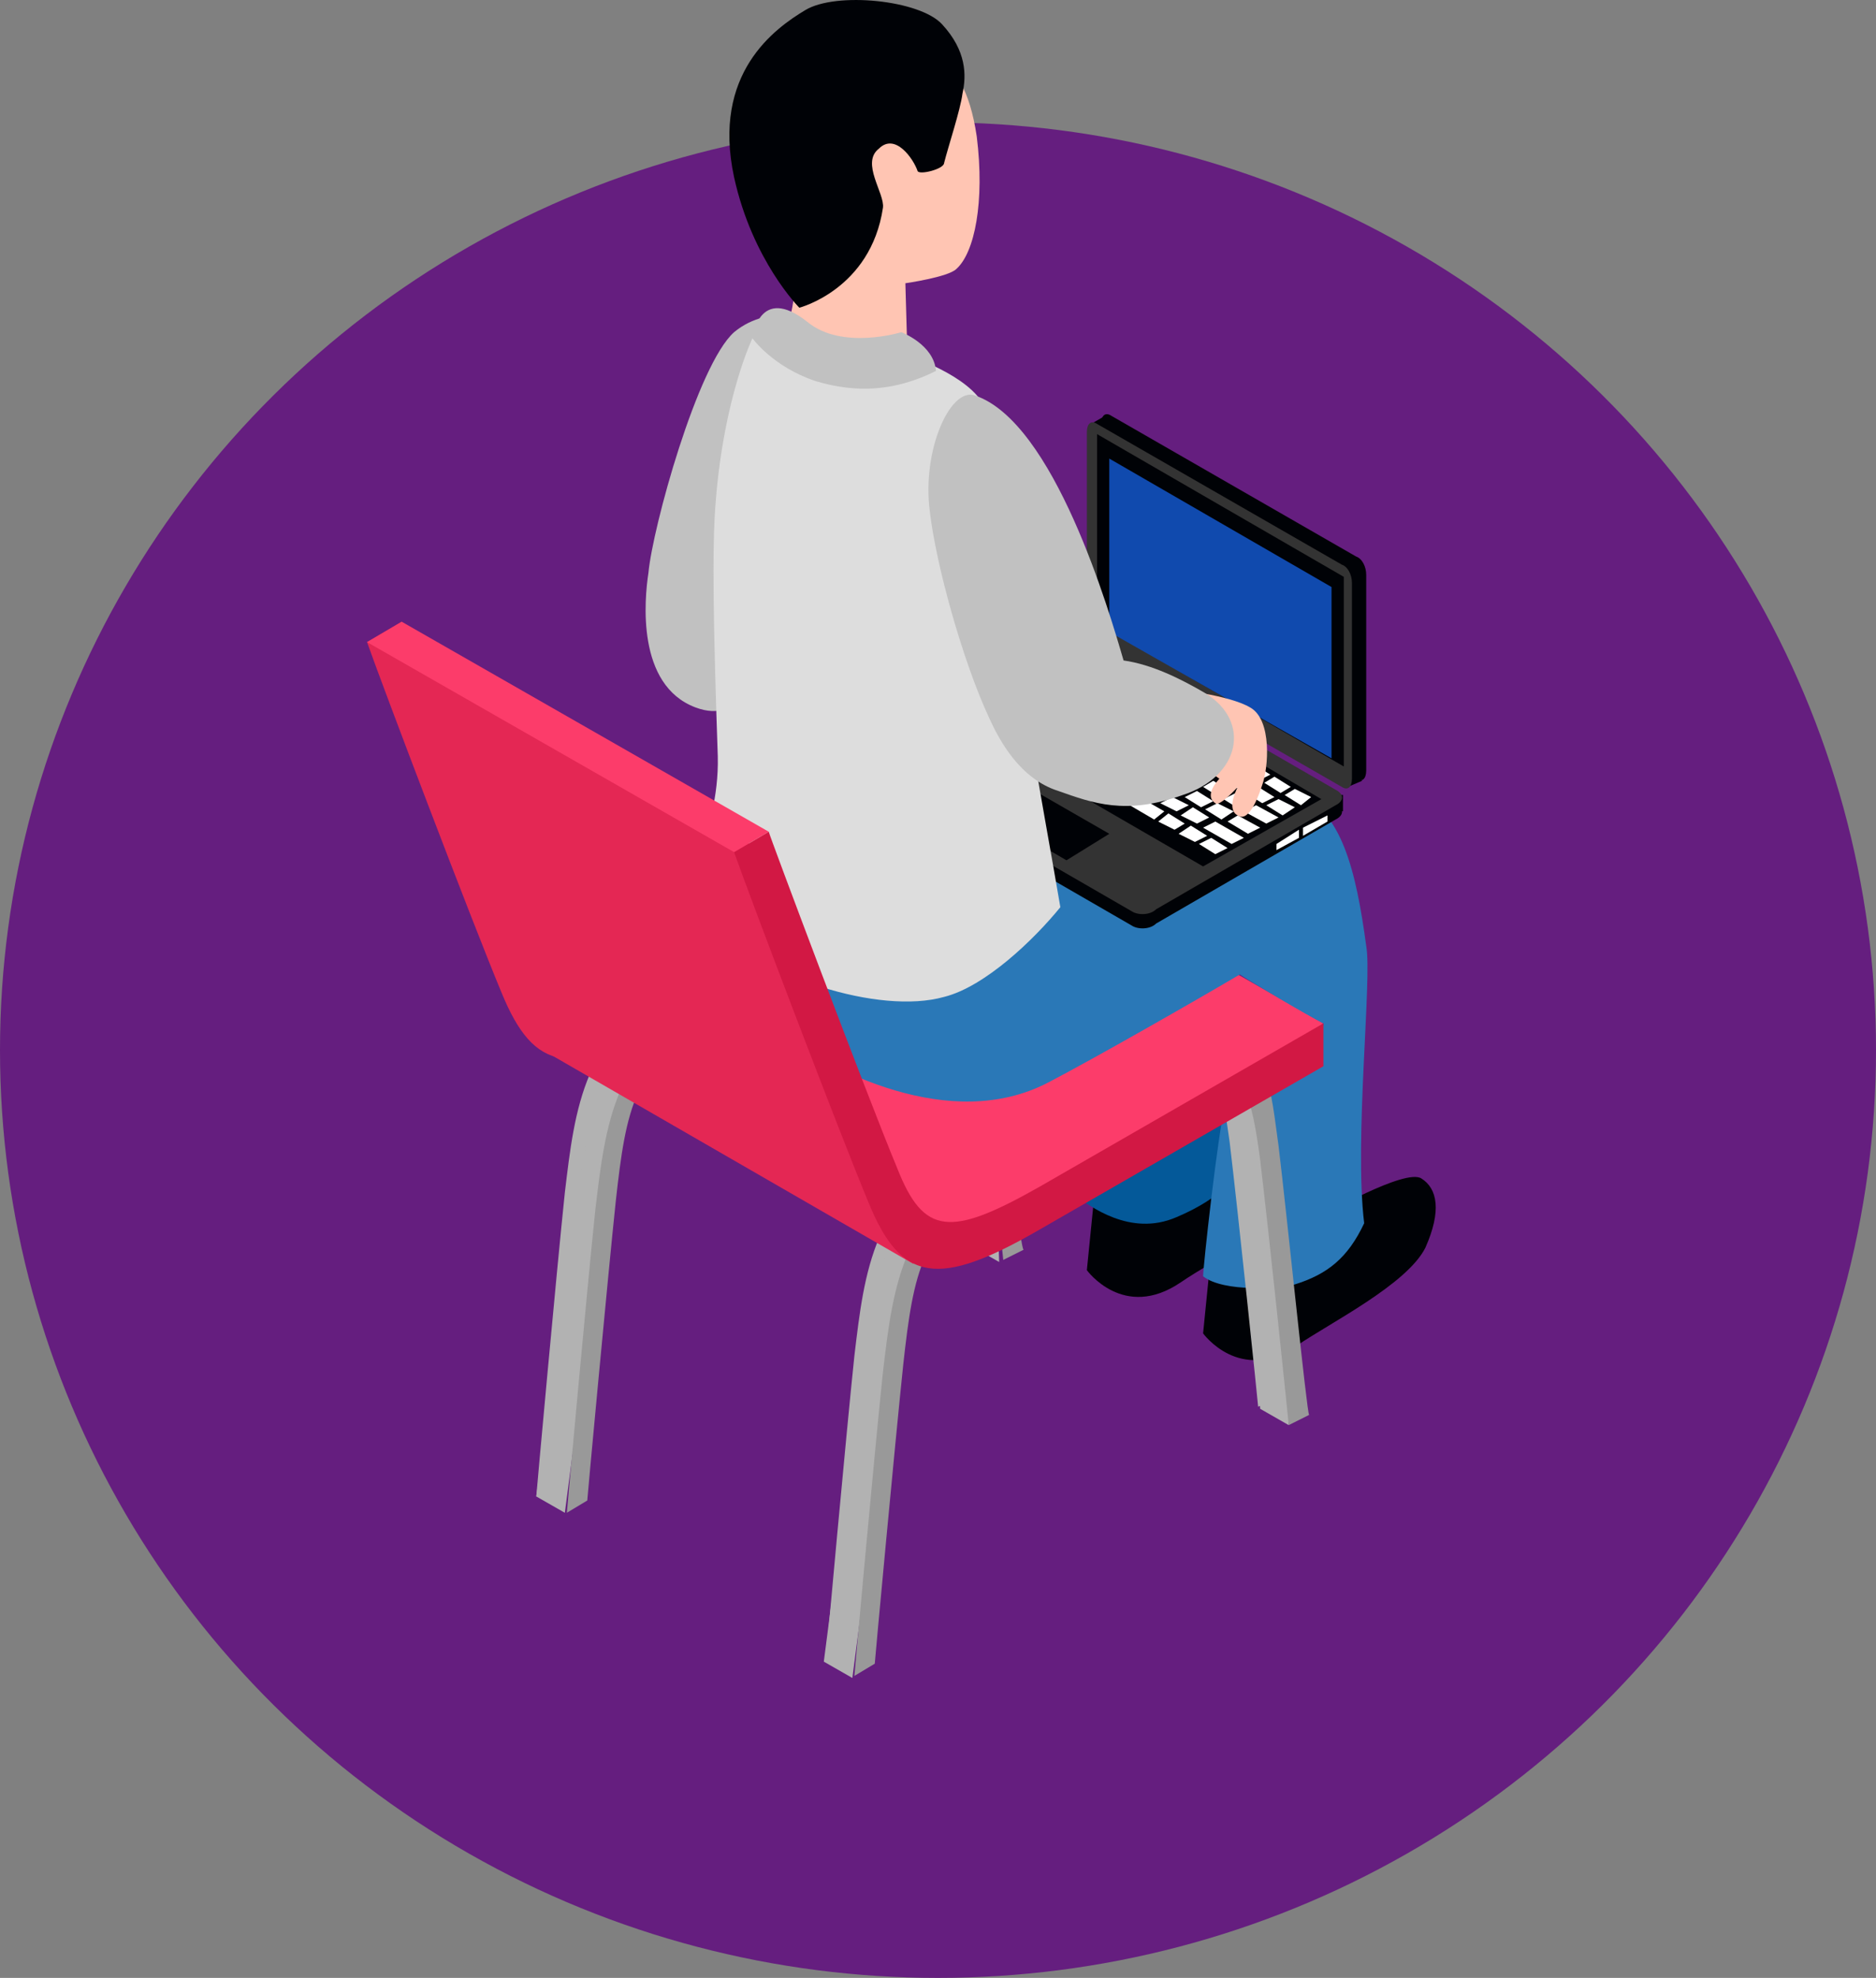 <?xml version="1.0" encoding="utf-8"?>
<!-- Generator: Adobe Illustrator 16.0.0, SVG Export Plug-In . SVG Version: 6.00 Build 0)  -->
<!DOCTYPE svg PUBLIC "-//W3C//DTD SVG 1.1//EN" "http://www.w3.org/Graphics/SVG/1.1/DTD/svg11.dtd">
<svg version="1.1" id="Layer_1" xmlns="http://www.w3.org/2000/svg" xmlns:xlink="http://www.w3.org/1999/xlink" x="0px" y="0px"
	 width="92px" height="97px" viewBox="0 0 92 97" enable-background="new 0 0 92 97" xml:space="preserve">
<rect x="0" y="0" width="92" height="97" fill="#808080" stroke="none"/>
<ellipse fill="#651E7F" cx="46" cy="51.5" rx="46" ry="45.5"/>
<path fill="#B2B2B2" d="M47.2,47.291c-0.5-3.6-0.9-6.8-5.6-4l-2.3,1.3l-3.6,2.1l-2.4,1.3c-4.7,2.7-5.1,6.301-5.6,10.5
	c-0.4,3.801-1.4,14.801-1.4,14.9l1-0.6c0-0.101,1-10.9,1.4-14.701c0.5-4.5,0.9-6.799,4.7-8.899l2.3-1.3l3.6-2.1l2.3-1.3
	c3.8-2.2,4.2-0.4,4.7,3.5c0.4,3.301,1.4,12.9,1.4,13l1-0.5C48.6,60.49,47.6,50.59,47.2,47.291z"/>
<path fill="#B2B2B2" d="M47.6,61.091l1.4,0.8c0,0-0.2-6.7-0.5-9.3c-0.3-2.5-1.4-8.2-1.4-8.2l-0.6,0.4L47.6,61.091z"/>
<path fill="#B2B2B2" d="M27.7,74.19l-1.4-0.8c0,0,1.6-12.5,1.9-14.4c0.3-1.9,1.3-6.4,1.3-6.4l1.6,0.4c0,0-1.2,2.9-1.3,4.801
	C29.6,59.69,27.7,74.19,27.7,74.19z"/>
<path fill="#999999" d="M48.6,48.09c-0.5-3.6-0.899-6.8-5.6-4l-2.3,1.3l-3.6,2.1l-2.3,1.3c-4.7,2.7-5.1,6.299-5.6,10.5
	c-0.4,3.799-1.4,14.799-1.4,14.899l1-0.601c0-0.1,1-10.899,1.4-14.699c0.5-4.5,0.9-6.801,4.7-8.9l2.3-1.3l3.6-2.1l2.3-1.3
	c3.8-2.2,4.2-0.4,4.7,3.5c0.4,3.299,1.4,12.9,1.4,13l1-0.5C50,61.291,49,51.391,48.6,48.09z"/>
<path fill="#E42754" d="M46.9,41.99l-13.9,8c-5,2.9-6.8,2.6-8.4-1.3c-1.5-3.6-5.9-15.2-6.6-17.2l1.7-1c0.1,0.1,4.9,13,6.3,16.5
	c1.3,3.301,2.6,3.4,7,0.9l13.9-8V41.99z"/>
<path fill="#B2B2B2" d="M52.2,53.291l-2.4,1.399l-2.3,1.3c-4.7,2.7-5.1,6.301-5.6,10.5c-0.4,3.801-1.4,14.801-1.4,14.9l1-0.6
	c0-0.101,1-10.9,1.4-14.701c0.5-4.5,0.9-6.799,4.7-8.899l2.301-1.3l2.8-1.6C52.5,53.99,52.3,53.69,52.2,53.291z"/>
<path fill="#B2B2B2" d="M41.8,82.291l-1.4-0.801c0,0,1.6-12.5,1.9-14.4c0.3-1.899,1.3-6.399,1.3-6.399l1.6,0.399
	c0,0-1.2,2.9-1.3,4.801C43.7,67.791,41.8,82.291,41.8,82.291z"/>
<path fill="#999999" d="M52.3,54.891l-1.1,0.6l-2.3,1.301c-4.7,2.699-5.101,6.3-5.601,10.5c-0.4,3.8-1.4,14.8-1.4,14.899l1-0.6
	c0-0.101,1-10.9,1.4-14.7c0.5-4.5,0.9-6.8,4.7-8.9l2.3-1.3l1.4-0.8C52.5,55.591,52.4,55.291,52.3,54.891z"/>
<path fill="#FC3C6A" d="M64.9,50.19l-18-10.3l-9,5.2c0,0,4.9,14.7,6.9,15.3C50,61.791,64.9,50.19,64.9,50.19z"/>
<path fill="#000206" d="M69.7,57.791c-0.8-0.5-4.8,1.799-4.8,1.799l-5.5,1.801l-0.4,4c0,0,1.8,2.5,4.6,0.6
	c1.601-1.1,5.4-3,6.301-4.8C70.7,59.391,70.5,58.291,69.7,57.791z"/>
<path fill="#000206" d="M64,54.69c-0.8-0.5-4.8,1.8-4.8,1.8l-5.5,1.801l-0.4,4c0,0,1.8,2.5,4.601,0.6c1.6-1.1,5.4-3,6.3-4.801
	C65,56.291,64.7,55.19,64,54.69z"/>
<path fill="#045999" d="M60.4,42.69c-0.6-3.7-0.7-5.4-2.9-6.3c-1.3-0.5-6.1,0.7-9.3,1.4c-0.399,2.8,0,6,1.5,8.4
	c1.101-0.6,2.101-1.1,3.101-1.7C53.2,45.391,60.4,42.791,60.4,42.69z"/>
<path fill="#045999" d="M59.8,54.291c-1,0.699-2.1,1.299-3.1,2c-1.3,0.899-2.5,1.699-3.9,2.399c0.601,0.399,2.601,2,4.9,1
	c4.5-1.899,3.8-4.8,3.8-4.8S59.9,55.19,59.8,54.291z"/>
<path fill="#C1C1C1" d="M36,16.291c-1.8,1.6-4,9.6-4.2,11.8c-0.2,1.3-0.6,5.5,2.3,6.6c2.4,0.9,2.7-1.8,3.4-3.1
	c1-1.6,1.4-8.7,1.4-8.7l1.5-7.3C40.3,15.69,37.8,14.791,36,16.291z"/>
<path fill="#FFC5B3" d="M44.4,2.391c-1.6-1.1-4.6-0.7-5.9,2c-0.7,1.5,0.3,5.6,0.5,8.5c0.1,2.3-0.6,3.7-0.6,3.7s0,0,2,0.8
	c2,0.8,4.1,0,4.1,0l-0.1-3.5c0,0,2.1-0.3,2.5-0.7c0.899-0.8,1.399-3.3,1-6.5C47.2,1.99,44.9,2.791,44.4,2.391z"/>
<path fill="#2A78B7" d="M64.9,50.19c0.1,0.7-4.5,2.5-4.801,3.899C59.7,55.69,59,62.19,59,62.59c1,0.801,3.801,0.601,4.5,0.4
	c1.6-0.5,2.6-1.3,3.4-3c-0.5-4.1,0.4-12,0.1-13.6c-0.5-3.7-1.199-6.6-3.4-7.5c-1.6-0.6-5.1-0.1-9.299,1c-4.4,1.2-9,4.1-9,4.1
	l-9.7,0.5c0,0-0.5,3.9,2.3,6c2.8,2,8.7,5.1,13.5,2.6c2.3-1.199,7.199-4,9.4-5.299C61.4,48.19,64.1,49.791,64.9,50.19z"/>
<path fill="#000206" d="M54.5,31.291l12,6.9c0.3,0.2,0.5,0,0.5-0.4v-9.6c0-0.4-0.2-0.8-0.5-0.9l-12-6.9c-0.3-0.2-0.5,0-0.5,0.4v9.6
	C54,30.69,54.2,31.19,54.5,31.291z"/>
<path fill="#000206" d="M66.801,38.291l-0.701,0.3l0.101-0.7L66.801,38.291z"/>
<path fill="#000206" d="M53.5,20.791l0.7-0.4l0.2,1.3L53.5,20.791z"/>
<path fill="#333333" d="M53.8,31.69l12,6.9c0.3,0.2,0.5,0,0.5-0.4v-9.6c0-0.4-0.2-0.8-0.5-0.9l-12-6.9c-0.3-0.2-0.5,0-0.5,0.4v9.6
	C53.4,31.091,53.6,31.491,53.8,31.69z"/>
<path fill="#000206" d="M53.8,30.59l12.101,7v-9.3l-12.101-7V30.59z"/>
<path fill="#472E2C" d="M59.1,34.391l1.5,0.9c0.101,0,0.101,0,0.101-0.1s-0.101-0.2-0.101-0.3l-1.5-0.9c-0.1,0-0.1,0-0.1,0.1
	C58.9,34.19,59,34.291,59.1,34.391z"/>
<path fill="#104AAE" d="M54.4,30.99l10.899,6.2v-8.4L54.4,22.49V30.99z"/>
<path fill="#000206" d="M43.9,38.69l11.6,6.7c0.3,0.2,0.9,0.2,1.2-0.1l8.8-5.1c0.4-0.2,0.4-0.5,0.1-0.7l-11.6-6.7
	c-0.3-0.2-0.9-0.2-1.2,0.1l-8.8,5.1C43.6,38.19,43.6,38.49,43.9,38.69z"/>
<path fill="#000206" d="M65.061,39.786h0.799v-0.8h-0.799V39.786z"/>
<path fill="#898989" d="M43.709,38.461h0.8v-0.8h-0.8V38.461z"/>
<path fill="#333333" d="M43.9,37.99l11.6,6.7c0.3,0.2,0.9,0.2,1.2-0.1l8.8-5.1c0.4-0.2,0.4-0.5,0.1-0.7L54,32.09
	c-0.3-0.2-0.9-0.2-1.2,0.1l-8.8,5.1C43.6,37.49,43.6,37.791,43.9,37.99z"/>
<path fill="#000206" d="M47.6,35.891l11.4,6.6l5.8-3.3L53.4,32.49L47.6,35.891z"/>
<path fill="#000206" d="M48.2,39.791l4.1,2.4l2.101-1.3l-4-2.3L48.2,39.791z"/>
<path fill="#FFFFFF" d="M64.3,39.09l-0.8-0.4l-0.5,0.3l0.8,0.5L64.3,39.09z"/>
<path fill="#FFFFFF" d="M63.5,39.59l-0.8-0.4l-0.601,0.3l0.801,0.5L63.5,39.59z"/>
<path fill="#FFFFFF" d="M62.7,40.09l-1.101-0.6l-0.6,0.3l1.1,0.6L62.7,40.09z"/>
<path fill="#FFFFFF" d="M52.3,34.09l-0.5-0.3l-1.399,0.9l0.5,0.3L52.3,34.09z"/>
<path fill="#FFFFFF" d="M61.8,40.59l-1.1-0.6l-0.5,0.3l1,0.6L61.8,40.59z"/>
<path fill="#FFFFFF" d="M61,41.09l-1.4-0.8l-0.6,0.3l1.4,0.8L61,41.09z"/>
<path fill="#FFFFFF" d="M52.2,35.99l-2.101-1.2l-0.6,0.3l2.2,1.3L52.2,35.99z"/>
<path fill="#FFFFFF" d="M60.2,41.59l-0.8-0.5l-0.601,0.3l0.8,0.5L60.2,41.59z"/>
<path fill="#FFFFFF" d="M63.3,38.59l-0.8-0.5l-0.5,0.3l0.8,0.5L63.3,38.59z"/>
<path fill="#FFFFFF" d="M62.5,39.09l-0.8-0.5l-0.601,0.3l0.801,0.5L62.5,39.09z"/>
<path fill="#FFFFFF" d="M62.3,37.99l-0.8-0.5l-0.6,0.4l0.8,0.4L62.3,37.99z"/>
<path fill="#FFFFFF" d="M61.5,38.49l-0.8-0.5l-0.601,0.3l0.801,0.5L61.5,38.49z"/>
<path fill="#FFFFFF" d="M61.3,37.391l-0.8-0.5l-0.6,0.4l0.8,0.4L61.3,37.391z"/>
<path fill="#FFFFFF" d="M60.5,37.891l-0.8-0.5l-0.601,0.4l0.801,0.4L60.5,37.891z"/>
<path fill="#FFFFFF" d="M60.3,36.791l-0.8-0.4l-0.6,0.3l0.8,0.5L60.3,36.791z"/>
<path fill="#FFFFFF" d="M59.5,37.291l-0.8-0.5l-0.601,0.4l0.801,0.4L59.5,37.291z"/>
<path fill="#FFFFFF" d="M59.3,36.291l-0.8-0.5l-0.6,0.3l0.8,0.5L59.3,36.291z"/>
<path fill="#FFFFFF" d="M58.5,36.69l-0.8-0.4l-0.601,0.3l0.801,0.5L58.5,36.69z"/>
<path fill="#FFFFFF" d="M58.3,35.69l-0.8-0.5l-0.6,0.3l0.8,0.5L58.3,35.69z"/>
<path fill="#FFFFFF" d="M57.5,36.19l-0.8-0.5l-0.601,0.3l0.801,0.5L57.5,36.19z"/>
<path fill="#FFFFFF" d="M61.4,39.391l-0.801-0.5l-0.6,0.3l0.8,0.5L61.4,39.391z"/>
<path fill="#FFFFFF" d="M60.5,39.791l-0.8-0.4l-0.601,0.3l0.801,0.5L60.5,39.791z"/>
<path fill="#FFFFFF" d="M60.3,38.791l-0.8-0.5l-0.5,0.3l0.8,0.5L60.3,38.791z"/>
<path fill="#FFFFFF" d="M59.5,39.291l-0.8-0.5l-0.601,0.3l0.801,0.5L59.5,39.291z"/>
<path fill="#FFFFFF" d="M59.3,38.19l-0.8-0.5l-0.5,0.4l0.8,0.4L59.3,38.19z"/>
<path fill="#FFFFFF" d="M58.5,38.69l-0.8-0.5l-0.601,0.4l0.801,0.4L58.5,38.69z"/>
<path fill="#FFFFFF" d="M58.3,37.59l-0.8-0.4l-0.5,0.3l0.8,0.4L58.3,37.59z"/>
<path fill="#FFFFFF" d="M57.5,38.09l-0.8-0.5l-0.601,0.4l0.801,0.4L57.5,38.09z"/>
<path fill="#FFFFFF" d="M57.3,36.99l-0.8-0.4l-0.5,0.3l0.8,0.5L57.3,36.99z"/>
<path fill="#FFFFFF" d="M56.5,37.49l-0.8-0.4l-0.601,0.3l0.801,0.5L56.5,37.49z"/>
<path fill="#FFFFFF" d="M56.3,36.49l-0.8-0.5l-0.6,0.3l0.8,0.5L56.3,36.49z"/>
<path fill="#FFFFFF" d="M55.5,36.891l-0.8-0.4l-0.601,0.3l0.801,0.5L55.5,36.891z"/>
<path fill="#FFFFFF" d="M55.3,35.891l-0.8-0.5l-0.6,0.3l0.8,0.5L55.3,35.891z"/>
<path fill="#FFFFFF" d="M54.5,36.391l-0.8-0.5l-0.601,0.3l0.801,0.5L54.5,36.391z"/>
<path fill="#FFFFFF" d="M59.3,40.09l-0.8-0.5l-0.6,0.4l0.8,0.4L59.3,40.09z"/>
<path fill="#FFFFFF" d="M58.3,39.49l-0.8-0.4l-0.6,0.3l0.8,0.4L58.3,39.49z"/>
<path fill="#FFFFFF" d="M57.3,38.891l-0.8-0.4l-0.6,0.3l0.8,0.5L57.3,38.891z"/>
<path fill="#FFFFFF" d="M56.3,38.391l-0.8-0.5l-0.6,0.3l0.8,0.5L56.3,38.391z"/>
<path fill="#FFFFFF" d="M55.3,37.791l-0.8-0.5l-0.6,0.3l0.8,0.5L55.3,37.791z"/>
<path fill="#FFFFFF" d="M54.3,37.19l-0.8-0.5l-0.6,0.4l0.8,0.4L54.3,37.19z"/>
<path fill="#FFFFFF" d="M53.3,36.59l-0.8-0.4l-0.6,0.3l0.8,0.4L53.3,36.59z"/>
<path fill="#FFFFFF" d="M54.3,35.291l-0.8-0.5l-0.6,0.4l0.8,0.4L54.3,35.291z"/>
<path fill="#FFFFFF" d="M53.5,35.791l-0.8-0.5l-0.601,0.3l0.801,0.5L53.5,35.791z"/>
<path fill="#FFFFFF" d="M53.3,34.69l-0.8-0.4l-0.6,0.3l0.8,0.4L53.3,34.69z"/>
<path fill="#FFFFFF" d="M52.5,35.19l-0.8-0.5l-0.601,0.4l0.801,0.4L52.5,35.19z"/>
<path fill="#FFFFFF" d="M57.3,35.09l-0.8-0.5l-0.6,0.4l0.8,0.4L57.3,35.09z"/>
<path fill="#FFFFFF" d="M56.5,35.59l-0.8-0.5l-0.601,0.3l0.801,0.5L56.5,35.59z"/>
<path fill="#FFFFFF" d="M56.3,34.49l-0.8-0.5l-0.6,0.4l0.8,0.4L56.3,34.49z"/>
<path fill="#FFFFFF" d="M55.4,34.99l-0.801-0.5l-0.5,0.4l0.801,0.4L55.4,34.99z"/>
<path fill="#FFFFFF" d="M55.3,33.891l-0.8-0.4l-0.6,0.3l0.8,0.5L55.3,33.891z"/>
<path fill="#FFFFFF" d="M54.4,34.391l-0.801-0.5l-0.5,0.4l0.801,0.4L54.4,34.391z"/>
<path fill="#FFFFFF" d="M54.3,33.291l-0.8-0.4l-0.6,0.3l0.8,0.5L54.3,33.291z"/>
<path fill="#FFFFFF" d="M53.4,33.791l-0.801-0.4l-0.5,0.3l0.801,0.5L53.4,33.791z"/>
<path fill="#FFFFFF" d="M59.2,40.99l-0.8-0.5l-0.601,0.4l0.8,0.4L59.2,40.99z"/>
<path fill="#FFFFFF" d="M58.1,40.391l-0.8-0.5l-0.5,0.4l0.8,0.4L58.1,40.391z"/>
<path fill="#FFFFFF" d="M52.9,35.59l-0.801,0.5l-0.6-0.4l0.8-0.4L52.9,35.59z"/>
<path fill="#FFFFFF" d="M51.9,36.19l-0.801,0.5l-0.6-0.4l0.8-0.4L51.9,36.19z"/>
<path fill="#FFFFFF" d="M50.9,36.791l-0.801,0.5l-0.6-0.4l0.8-0.4L50.9,36.791z"/>
<path fill="#FFFFFF" d="M49.9,37.391l-0.601,0.3l-0.6-0.3l0.6-0.3L49.9,37.391z"/>
<path fill="#FFFFFF" d="M57.1,39.791l-4-2.3l-0.6,0.3l4.1,2.4L57.1,39.791z"/>
<path fill="#FFFFFF" d="M63.9,40.99l1.199-0.7v-0.3l-1.199,0.6V40.99z"/>
<path fill="#FFFFFF" d="M62.6,41.69l1.101-0.6v-0.4l-1.101,0.7V41.69z"/>
<path fill="#DDDDDD" d="M49.5,28.09c-0.4-4-0.5-6.5-1.2-8.1c-0.7-1.6-3.9-2.6-3.9-2.6l-7.5-0.8c0,0-1.4,2.9-1.8,8
	c-0.2,2.3-0.1,6.6,0.1,12.5c0.1,4-2.2,6.4-0.5,8.2c2.6,2.6,8.4,4.5,11.6,3.6c2-0.5,4.4-2.8,5.7-4.4C51.1,39.19,50,33.791,49.5,28.09
	z"/>
<path fill="#C1C1C1" d="M44.2,16.291c0,0-2.9,0.9-4.6-0.5c-2.4-1.9-2.7,0.8-2.7,0.8s1,1.4,3.1,2.1c2,0.6,3.9,0.5,5.9-0.5
	C45.8,16.891,44.2,16.291,44.2,16.291z"/>
<path fill="#000206" d="M45,8.391c0.1,0.2,1.3-0.1,1.3-0.4c0.2-0.8,0.799-2.6,0.9-3.4c0.2-0.9,0.2-2.1-1-3.4
	c-1.1-1.2-5.2-1.6-6.7-0.7c-1.5,0.9-4.6,3.1-3.5,8.2c0.9,4.1,3.2,6.4,3.2,6.4s3.5-0.9,4.1-4.9c0.1-0.7-1.1-2.2-0.2-2.9
	C43.9,6.491,44.8,7.791,45,8.391z"/>
<path fill="#B2B2B2" d="M61,53.391c-0.2,0.2-0.4,0.4-0.7,0.5c-0.1,0.1-0.2,0.1-0.3,0.1c0.1,0.601,0.2,1.301,0.3,2
	c0.4,3.301,1.4,12.9,1.4,13l1-0.5c0-0.1-1-10-1.4-13.3C61.2,54.69,61.1,53.99,61,53.391z"/>
<path fill="#B2B2B2" d="M61.4,53.09c-0.2,0.201-0.4,0.301-0.601,0.5l1,15.5l1.4,0.801c0,0-0.2-6.7-0.5-9.301
	C62.5,58.69,61.7,54.59,61.4,53.09z"/>
<path fill="#999999" d="M62.7,56.19c-0.2-1.399-0.3-2.601-0.7-3.601c-0.3,0.301-0.6,0.5-1,0.801c0.4,0.8,0.6,2,0.8,3.5
	c0.4,3.3,1.4,12.9,1.4,13l1-0.5C64.1,69.391,63.1,59.49,62.7,56.19z"/>
<path fill="#E42754" d="M26.6,51.49l18.2,10.5c0,0-3.9-10.1-5.2-13.3c-1.3-3.2-3.1-7.9-3.1-7.9l-17.6-9.4L26.6,51.49z"/>
<path fill="#D21844" d="M64.9,52.291l-13.9,8c-5,2.899-6.8,2.6-8.4-1.301c-1.5-3.6-5.9-15.2-6.6-17.2l1.7-1c0,0.1,4.8,12.9,6.3,16.5
	c1.3,3.299,2.6,3.399,7,0.899l13.9-8V52.291z"/>
<path fill="#FC3C6A" d="M19.7,30.49l-1.7,1l18,10.3l1.7-1L19.7,30.49z"/>
<path fill="#FFC5B3" d="M57.6,33.791c0,0,2.7,0.3,3.7,0.9c1.101,0.6,0.9,3,0.601,3.8c-0.101,0.3-0.601,1.9-1.2,1.5
	c-0.601-0.3,0-1.4,0-1.4s-0.9,1-1.101,0.8c-0.6-0.4,0.2-1.2,0.2-1.2l-2.2-1.6V33.791z"/>
<path fill="#C1C1C1" d="M59.1,33.99c-1.199-0.7-2.6-1.4-4-1.6c-0.699-2.4-3.399-11.7-7.3-13c-1.2-0.4-2.6,2.7-2.2,5.7
	c0.3,2.6,1.6,7.3,2.9,10.1c0.5,1.1,1.5,3,3.4,3.6c1.699,0.6,3.3,1.2,6.1,0.2C60.8,38.09,61.4,35.391,59.1,33.99z"/>
</svg>
